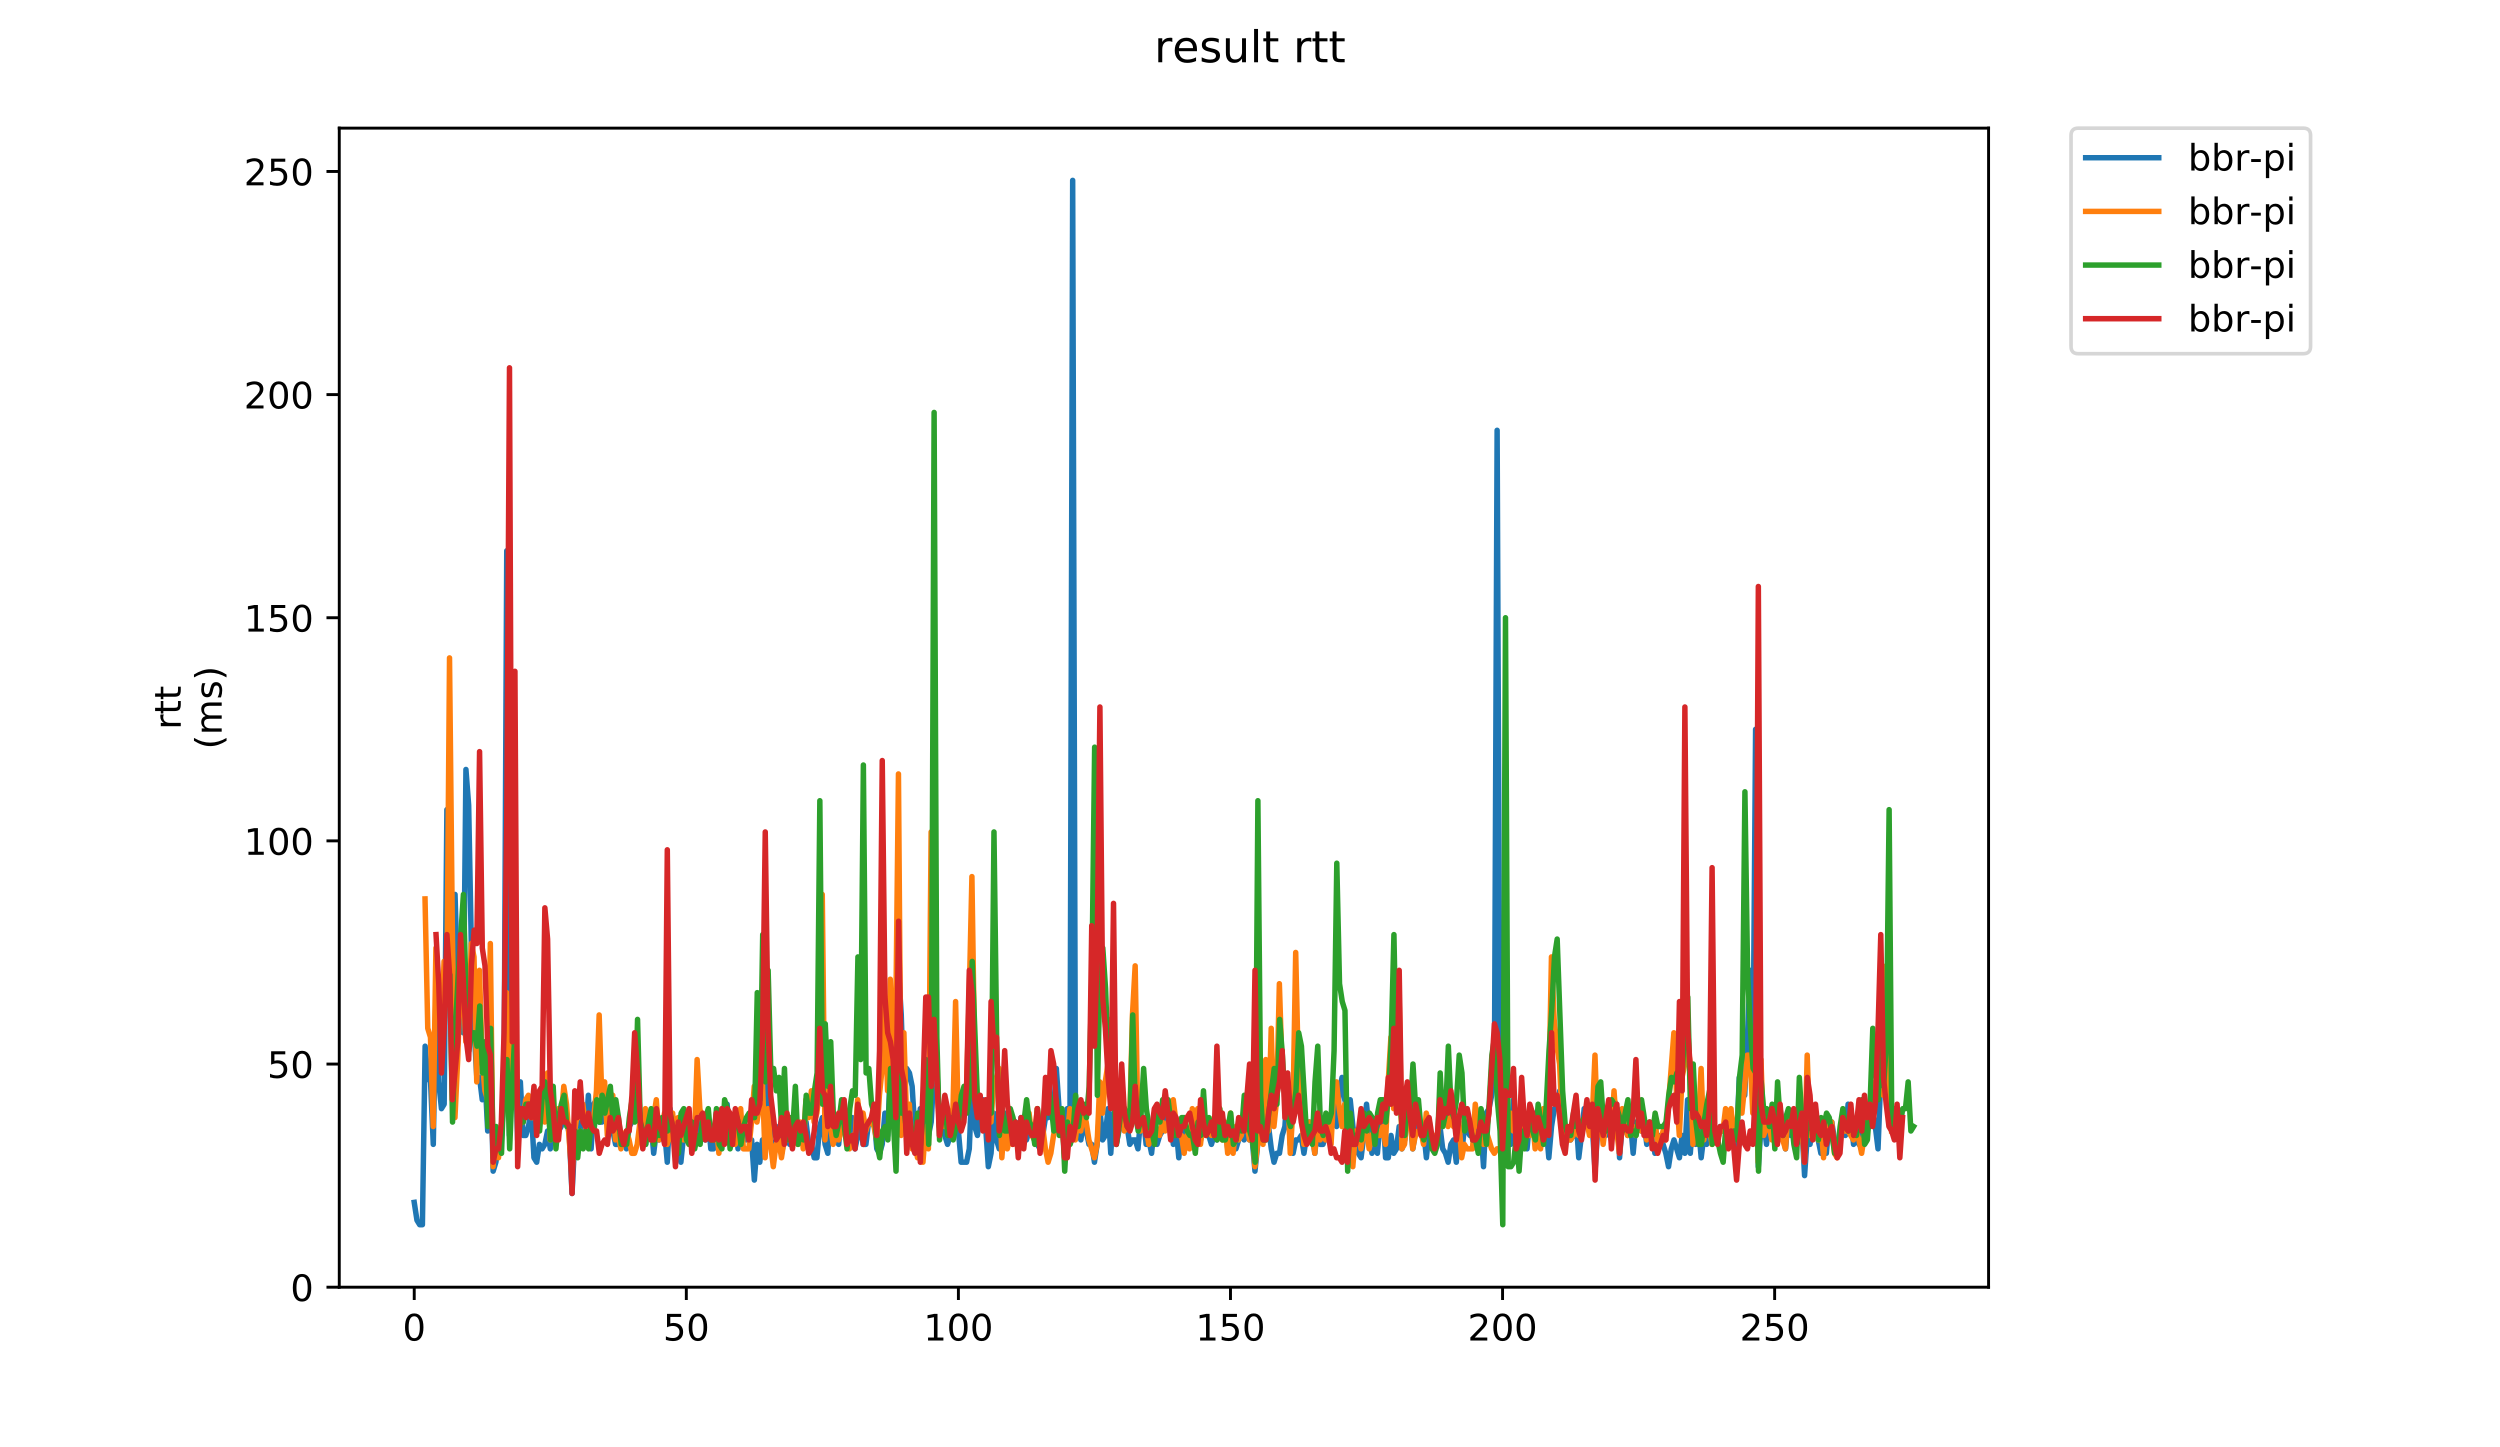 <?xml version="1.0" encoding="utf-8" standalone="no"?>
<!DOCTYPE svg PUBLIC "-//W3C//DTD SVG 1.1//EN"
  "http://www.w3.org/Graphics/SVG/1.1/DTD/svg11.dtd">
<!-- Created with matplotlib (https://matplotlib.org/) -->
<svg height="396pt" version="1.1" viewBox="0 0 684 396" width="684pt" xmlns="http://www.w3.org/2000/svg" xmlns:xlink="http://www.w3.org/1999/xlink">
 <defs>
  <style type="text/css">
*{stroke-linecap:butt;stroke-linejoin:round;}
  </style>
 </defs>
 <g id="figure_1">
  <g id="patch_1">
   <path d="M 0 396 
L 684 396 
L 684 0 
L 0 0 
z
" style="fill:#ffffff;"/>
  </g>
  <g id="axes_1">
   <g id="patch_2">
    <path d="M 92.824 352.174 
L 544.074 352.174 
L 544.074 35.062 
L 92.824 35.062 
z
" style="fill:#ffffff;"/>
   </g>
   <g id="matplotlib.axis_1">
    <g id="xtick_1">
     <g id="line2d_1">
      <defs>
       <path d="M 0 0 
L 0 3.5 
" id="m0ae1426a2a" style="stroke:#000000;stroke-width:0.8;"/>
      </defs>
      <g>
       <use style="stroke:#000000;stroke-width:0.8;" x="113.335" xlink:href="#m0ae1426a2a" y="352.174"/>
      </g>
     </g>
     <g id="text_1">
      <!-- 0 -->
      <defs>
       <path d="M 31.781 66.406 
Q 24.172 66.406 20.328 58.906 
Q 16.5 51.422 16.5 36.375 
Q 16.5 21.391 20.328 13.891 
Q 24.172 6.391 31.781 6.391 
Q 39.453 6.391 43.281 13.891 
Q 47.125 21.391 47.125 36.375 
Q 47.125 51.422 43.281 58.906 
Q 39.453 66.406 31.781 66.406 
z
M 31.781 74.219 
Q 44.047 74.219 50.516 64.516 
Q 56.984 54.828 56.984 36.375 
Q 56.984 17.969 50.516 8.266 
Q 44.047 -1.422 31.781 -1.422 
Q 19.531 -1.422 13.062 8.266 
Q 6.594 17.969 6.594 36.375 
Q 6.594 54.828 13.062 64.516 
Q 19.531 74.219 31.781 74.219 
z
" id="DejaVuSans-48"/>
      </defs>
      <g transform="translate(110.154 366.773)scale(0.1 -0.1)">
       <use xlink:href="#DejaVuSans-48"/>
      </g>
     </g>
    </g>
    <g id="xtick_2">
     <g id="line2d_2">
      <g>
       <use style="stroke:#000000;stroke-width:0.8;" x="187.777" xlink:href="#m0ae1426a2a" y="352.174"/>
      </g>
     </g>
     <g id="text_2">
      <!-- 50 -->
      <defs>
       <path d="M 10.797 72.906 
L 49.516 72.906 
L 49.516 64.594 
L 19.828 64.594 
L 19.828 46.734 
Q 21.969 47.469 24.109 47.828 
Q 26.266 48.188 28.422 48.188 
Q 40.625 48.188 47.75 41.5 
Q 54.891 34.812 54.891 23.391 
Q 54.891 11.625 47.562 5.094 
Q 40.234 -1.422 26.906 -1.422 
Q 22.312 -1.422 17.547 -0.641 
Q 12.797 0.141 7.719 1.703 
L 7.719 11.625 
Q 12.109 9.234 16.797 8.062 
Q 21.484 6.891 26.703 6.891 
Q 35.156 6.891 40.078 11.328 
Q 45.016 15.766 45.016 23.391 
Q 45.016 31 40.078 35.438 
Q 35.156 39.891 26.703 39.891 
Q 22.75 39.891 18.812 39.016 
Q 14.891 38.141 10.797 36.281 
z
" id="DejaVuSans-53"/>
      </defs>
      <g transform="translate(181.414 366.773)scale(0.1 -0.1)">
       <use xlink:href="#DejaVuSans-53"/>
       <use x="63.623" xlink:href="#DejaVuSans-48"/>
      </g>
     </g>
    </g>
    <g id="xtick_3">
     <g id="line2d_3">
      <g>
       <use style="stroke:#000000;stroke-width:0.8;" x="262.218" xlink:href="#m0ae1426a2a" y="352.174"/>
      </g>
     </g>
     <g id="text_3">
      <!-- 100 -->
      <defs>
       <path d="M 12.406 8.297 
L 28.516 8.297 
L 28.516 63.922 
L 10.984 60.406 
L 10.984 69.391 
L 28.422 72.906 
L 38.281 72.906 
L 38.281 8.297 
L 54.391 8.297 
L 54.391 0 
L 12.406 0 
z
" id="DejaVuSans-49"/>
      </defs>
      <g transform="translate(252.674 366.773)scale(0.1 -0.1)">
       <use xlink:href="#DejaVuSans-49"/>
       <use x="63.623" xlink:href="#DejaVuSans-48"/>
       <use x="127.246" xlink:href="#DejaVuSans-48"/>
      </g>
     </g>
    </g>
    <g id="xtick_4">
     <g id="line2d_4">
      <g>
       <use style="stroke:#000000;stroke-width:0.8;" x="336.66" xlink:href="#m0ae1426a2a" y="352.174"/>
      </g>
     </g>
     <g id="text_4">
      <!-- 150 -->
      <g transform="translate(327.116 366.773)scale(0.1 -0.1)">
       <use xlink:href="#DejaVuSans-49"/>
       <use x="63.623" xlink:href="#DejaVuSans-53"/>
       <use x="127.246" xlink:href="#DejaVuSans-48"/>
      </g>
     </g>
    </g>
    <g id="xtick_5">
     <g id="line2d_5">
      <g>
       <use style="stroke:#000000;stroke-width:0.8;" x="411.101" xlink:href="#m0ae1426a2a" y="352.174"/>
      </g>
     </g>
     <g id="text_5">
      <!-- 200 -->
      <defs>
       <path d="M 19.188 8.297 
L 53.609 8.297 
L 53.609 0 
L 7.328 0 
L 7.328 8.297 
Q 12.938 14.109 22.625 23.891 
Q 32.328 33.688 34.812 36.531 
Q 39.547 41.844 41.422 45.531 
Q 43.312 49.219 43.312 52.781 
Q 43.312 58.594 39.234 62.25 
Q 35.156 65.922 28.609 65.922 
Q 23.969 65.922 18.812 64.312 
Q 13.672 62.703 7.812 59.422 
L 7.812 69.391 
Q 13.766 71.781 18.938 73 
Q 24.125 74.219 28.422 74.219 
Q 39.75 74.219 46.484 68.547 
Q 53.219 62.891 53.219 53.422 
Q 53.219 48.922 51.531 44.891 
Q 49.859 40.875 45.406 35.406 
Q 44.188 33.984 37.641 27.219 
Q 31.109 20.453 19.188 8.297 
z
" id="DejaVuSans-50"/>
      </defs>
      <g transform="translate(401.557 366.773)scale(0.1 -0.1)">
       <use xlink:href="#DejaVuSans-50"/>
       <use x="63.623" xlink:href="#DejaVuSans-48"/>
       <use x="127.246" xlink:href="#DejaVuSans-48"/>
      </g>
     </g>
    </g>
    <g id="xtick_6">
     <g id="line2d_6">
      <g>
       <use style="stroke:#000000;stroke-width:0.8;" x="485.542" xlink:href="#m0ae1426a2a" y="352.174"/>
      </g>
     </g>
     <g id="text_6">
      <!-- 250 -->
      <g transform="translate(475.999 366.773)scale(0.1 -0.1)">
       <use xlink:href="#DejaVuSans-50"/>
       <use x="63.623" xlink:href="#DejaVuSans-53"/>
       <use x="127.246" xlink:href="#DejaVuSans-48"/>
      </g>
     </g>
    </g>
   </g>
   <g id="matplotlib.axis_2">
    <g id="ytick_1">
     <g id="line2d_7">
      <defs>
       <path d="M 0 0 
L -3.5 0 
" id="m4875235a27" style="stroke:#000000;stroke-width:0.8;"/>
      </defs>
      <g>
       <use style="stroke:#000000;stroke-width:0.8;" x="92.824" xlink:href="#m4875235a27" y="352.174"/>
      </g>
     </g>
     <g id="text_7">
      <!-- 0 -->
      <g transform="translate(79.461 355.973)scale(0.1 -0.1)">
       <use xlink:href="#DejaVuSans-48"/>
      </g>
     </g>
    </g>
    <g id="ytick_2">
     <g id="line2d_8">
      <g>
       <use style="stroke:#000000;stroke-width:0.8;" x="92.824" xlink:href="#m4875235a27" y="291.121"/>
      </g>
     </g>
     <g id="text_8">
      <!-- 50 -->
      <g transform="translate(73.099 294.92)scale(0.1 -0.1)">
       <use xlink:href="#DejaVuSans-53"/>
       <use x="63.623" xlink:href="#DejaVuSans-48"/>
      </g>
     </g>
    </g>
    <g id="ytick_3">
     <g id="line2d_9">
      <g>
       <use style="stroke:#000000;stroke-width:0.8;" x="92.824" xlink:href="#m4875235a27" y="230.067"/>
      </g>
     </g>
     <g id="text_9">
      <!-- 100 -->
      <g transform="translate(66.736 233.866)scale(0.1 -0.1)">
       <use xlink:href="#DejaVuSans-49"/>
       <use x="63.623" xlink:href="#DejaVuSans-48"/>
       <use x="127.246" xlink:href="#DejaVuSans-48"/>
      </g>
     </g>
    </g>
    <g id="ytick_4">
     <g id="line2d_10">
      <g>
       <use style="stroke:#000000;stroke-width:0.8;" x="92.824" xlink:href="#m4875235a27" y="169.014"/>
      </g>
     </g>
     <g id="text_10">
      <!-- 150 -->
      <g transform="translate(66.736 172.813)scale(0.1 -0.1)">
       <use xlink:href="#DejaVuSans-49"/>
       <use x="63.623" xlink:href="#DejaVuSans-53"/>
       <use x="127.246" xlink:href="#DejaVuSans-48"/>
      </g>
     </g>
    </g>
    <g id="ytick_5">
     <g id="line2d_11">
      <g>
       <use style="stroke:#000000;stroke-width:0.8;" x="92.824" xlink:href="#m4875235a27" y="107.96"/>
      </g>
     </g>
     <g id="text_11">
      <!-- 200 -->
      <g transform="translate(66.736 111.76)scale(0.1 -0.1)">
       <use xlink:href="#DejaVuSans-50"/>
       <use x="63.623" xlink:href="#DejaVuSans-48"/>
       <use x="127.246" xlink:href="#DejaVuSans-48"/>
      </g>
     </g>
    </g>
    <g id="ytick_6">
     <g id="line2d_12">
      <g>
       <use style="stroke:#000000;stroke-width:0.8;" x="92.824" xlink:href="#m4875235a27" y="46.907"/>
      </g>
     </g>
     <g id="text_12">
      <!-- 250 -->
      <g transform="translate(66.736 50.706)scale(0.1 -0.1)">
       <use xlink:href="#DejaVuSans-50"/>
       <use x="63.623" xlink:href="#DejaVuSans-53"/>
       <use x="127.246" xlink:href="#DejaVuSans-48"/>
      </g>
     </g>
    </g>
    <g id="text_13">
     <!-- rtt -->
     <defs>
      <path d="M 41.109 46.297 
Q 39.594 47.172 37.812 47.578 
Q 36.031 48 33.891 48 
Q 26.266 48 22.188 43.047 
Q 18.109 38.094 18.109 28.812 
L 18.109 0 
L 9.078 0 
L 9.078 54.688 
L 18.109 54.688 
L 18.109 46.188 
Q 20.953 51.172 25.484 53.578 
Q 30.031 56 36.531 56 
Q 37.453 56 38.578 55.875 
Q 39.703 55.766 41.062 55.516 
z
" id="DejaVuSans-114"/>
      <path d="M 18.312 70.219 
L 18.312 54.688 
L 36.812 54.688 
L 36.812 47.703 
L 18.312 47.703 
L 18.312 18.016 
Q 18.312 11.328 20.141 9.422 
Q 21.969 7.516 27.594 7.516 
L 36.812 7.516 
L 36.812 0 
L 27.594 0 
Q 17.188 0 13.234 3.875 
Q 9.281 7.766 9.281 18.016 
L 9.281 47.703 
L 2.688 47.703 
L 2.688 54.688 
L 9.281 54.688 
L 9.281 70.219 
z
" id="DejaVuSans-116"/>
     </defs>
     <g transform="translate(49.459 199.594)rotate(-90)scale(0.1 -0.1)">
      <use xlink:href="#DejaVuSans-114"/>
      <use x="41.113" xlink:href="#DejaVuSans-116"/>
      <use x="80.322" xlink:href="#DejaVuSans-116"/>
     </g>
     <!-- (ms) -->
     <defs>
      <path d="M 31 75.875 
Q 24.469 64.656 21.281 53.656 
Q 18.109 42.672 18.109 31.391 
Q 18.109 20.125 21.312 9.062 
Q 24.516 -2 31 -13.188 
L 23.188 -13.188 
Q 15.875 -1.703 12.234 9.375 
Q 8.594 20.453 8.594 31.391 
Q 8.594 42.281 12.203 53.312 
Q 15.828 64.359 23.188 75.875 
z
" id="DejaVuSans-40"/>
      <path d="M 52 44.188 
Q 55.375 50.25 60.062 53.125 
Q 64.75 56 71.094 56 
Q 79.641 56 84.281 50.016 
Q 88.922 44.047 88.922 33.016 
L 88.922 0 
L 79.891 0 
L 79.891 32.719 
Q 79.891 40.578 77.094 44.375 
Q 74.312 48.188 68.609 48.188 
Q 61.625 48.188 57.562 43.547 
Q 53.516 38.922 53.516 30.906 
L 53.516 0 
L 44.484 0 
L 44.484 32.719 
Q 44.484 40.625 41.703 44.406 
Q 38.922 48.188 33.109 48.188 
Q 26.219 48.188 22.156 43.531 
Q 18.109 38.875 18.109 30.906 
L 18.109 0 
L 9.078 0 
L 9.078 54.688 
L 18.109 54.688 
L 18.109 46.188 
Q 21.188 51.219 25.484 53.609 
Q 29.781 56 35.688 56 
Q 41.656 56 45.828 52.969 
Q 50 49.953 52 44.188 
z
" id="DejaVuSans-109"/>
      <path d="M 44.281 53.078 
L 44.281 44.578 
Q 40.484 46.531 36.375 47.5 
Q 32.281 48.484 27.875 48.484 
Q 21.188 48.484 17.844 46.438 
Q 14.5 44.391 14.5 40.281 
Q 14.5 37.156 16.891 35.375 
Q 19.281 33.594 26.516 31.984 
L 29.594 31.297 
Q 39.156 29.25 43.188 25.516 
Q 47.219 21.781 47.219 15.094 
Q 47.219 7.469 41.188 3.016 
Q 35.156 -1.422 24.609 -1.422 
Q 20.219 -1.422 15.453 -0.562 
Q 10.688 0.297 5.422 2 
L 5.422 11.281 
Q 10.406 8.688 15.234 7.391 
Q 20.062 6.109 24.812 6.109 
Q 31.156 6.109 34.562 8.281 
Q 37.984 10.453 37.984 14.406 
Q 37.984 18.062 35.516 20.016 
Q 33.062 21.969 24.703 23.781 
L 21.578 24.516 
Q 13.234 26.266 9.516 29.906 
Q 5.812 33.547 5.812 39.891 
Q 5.812 47.609 11.281 51.797 
Q 16.75 56 26.812 56 
Q 31.781 56 36.172 55.266 
Q 40.578 54.547 44.281 53.078 
z
" id="DejaVuSans-115"/>
      <path d="M 8.016 75.875 
L 15.828 75.875 
Q 23.141 64.359 26.781 53.312 
Q 30.422 42.281 30.422 31.391 
Q 30.422 20.453 26.781 9.375 
Q 23.141 -1.703 15.828 -13.188 
L 8.016 -13.188 
Q 14.5 -2 17.703 9.062 
Q 20.906 20.125 20.906 31.391 
Q 20.906 42.672 17.703 53.656 
Q 14.5 64.656 8.016 75.875 
z
" id="DejaVuSans-41"/>
     </defs>
     <g transform="translate(60.657 204.995)rotate(-90)scale(0.1 -0.1)">
      <use xlink:href="#DejaVuSans-40"/>
      <use x="39.014" xlink:href="#DejaVuSans-109"/>
      <use x="136.426" xlink:href="#DejaVuSans-115"/>
      <use x="188.525" xlink:href="#DejaVuSans-41"/>
     </g>
    </g>
   </g>
   <g id="line2d_13">
    <path clip-path="url(#p0962992395)" d="M 113.335 328.974 
L 114.08 333.858 
L 114.824 335.079 
L 115.569 335.079 
L 116.313 286.236 
L 117.057 294.784 
L 117.802 296.005 
L 118.546 313.1 
L 119.291 271.584 
L 120.035 296.005 
L 120.779 303.331 
L 121.524 302.11 
L 122.268 221.52 
L 123.013 245.941 
L 123.757 280.131 
L 124.501 244.72 
L 125.246 270.363 
L 125.99 267.92 
L 126.735 282.573 
L 127.479 210.53 
L 128.224 220.299 
L 128.968 259.373 
L 129.712 281.352 
L 130.457 294.784 
L 131.201 294.784 
L 131.946 300.889 
L 132.69 294.784 
L 133.434 309.437 
L 134.179 288.679 
L 134.923 320.426 
L 135.668 317.984 
L 136.412 313.1 
L 137.157 311.879 
L 137.901 298.447 
L 138.645 150.698 
L 139.39 310.658 
L 140.134 285.015 
L 140.879 278.91 
L 141.623 311.879 
L 142.367 296.005 
L 143.112 310.658 
L 143.856 310.658 
L 144.601 308.216 
L 145.345 303.331 
L 146.089 316.763 
L 146.834 317.984 
L 147.578 313.1 
L 148.323 314.321 
L 149.067 313.1 
L 149.812 309.437 
L 150.556 314.321 
L 151.3 305.774 
L 152.045 309.437 
L 152.789 309.437 
L 153.534 308.216 
L 154.278 302.11 
L 155.022 305.774 
L 155.767 310.658 
L 156.511 326.532 
L 157.256 311.879 
L 158 303.331 
L 158.745 308.216 
L 159.489 304.552 
L 160.233 310.658 
L 160.978 299.668 
L 161.722 314.321 
L 162.467 302.11 
L 163.211 300.889 
L 163.955 306.995 
L 164.7 306.995 
L 165.444 299.668 
L 166.189 306.995 
L 166.933 306.995 
L 167.678 309.437 
L 168.422 313.1 
L 169.166 313.1 
L 169.911 311.879 
L 170.655 311.879 
L 171.4 314.321 
L 172.144 308.216 
L 173.633 305.774 
L 174.377 305.774 
L 175.122 306.995 
L 175.866 309.437 
L 176.61 313.1 
L 177.355 308.216 
L 178.099 306.995 
L 178.844 315.542 
L 179.588 309.437 
L 180.333 311.879 
L 181.077 309.437 
L 181.821 309.437 
L 182.566 317.984 
L 183.31 303.331 
L 184.055 309.437 
L 184.799 311.879 
L 185.543 311.879 
L 186.288 317.984 
L 187.032 310.658 
L 187.777 310.658 
L 188.521 309.437 
L 189.266 306.995 
L 190.01 310.658 
L 190.754 305.774 
L 191.499 311.879 
L 192.243 305.774 
L 192.988 311.879 
L 193.732 305.774 
L 194.476 314.321 
L 195.221 314.321 
L 195.965 310.658 
L 196.71 313.1 
L 197.454 313.1 
L 198.198 308.216 
L 198.943 302.11 
L 199.687 311.879 
L 200.432 313.1 
L 201.176 305.774 
L 201.921 314.321 
L 202.665 306.995 
L 203.409 308.216 
L 204.154 311.879 
L 205.643 311.879 
L 206.387 322.869 
L 207.131 313.1 
L 207.876 317.984 
L 208.62 311.879 
L 209.365 314.321 
L 210.109 283.794 
L 210.854 311.879 
L 212.342 314.321 
L 213.087 308.216 
L 213.831 315.542 
L 214.576 311.879 
L 215.32 310.658 
L 216.064 313.1 
L 216.809 308.216 
L 218.298 310.658 
L 219.042 310.658 
L 219.786 309.437 
L 220.531 306.995 
L 221.275 313.1 
L 222.02 313.1 
L 222.764 316.763 
L 223.509 316.763 
L 224.253 308.216 
L 224.997 305.774 
L 225.742 313.1 
L 226.486 315.542 
L 227.231 304.552 
L 227.975 311.879 
L 228.719 311.879 
L 229.464 313.1 
L 230.208 304.552 
L 230.953 306.995 
L 231.697 310.658 
L 232.442 311.879 
L 233.186 305.774 
L 233.93 314.321 
L 234.675 310.658 
L 235.419 308.216 
L 236.164 313.1 
L 236.908 313.1 
L 237.652 306.995 
L 238.397 306.995 
L 239.141 305.774 
L 239.886 314.321 
L 240.63 315.542 
L 241.375 313.1 
L 242.119 304.552 
L 242.863 310.658 
L 243.608 292.342 
L 244.352 303.331 
L 245.097 305.774 
L 245.841 265.478 
L 246.585 277.689 
L 247.33 300.889 
L 248.074 292.342 
L 248.819 293.563 
L 249.563 297.226 
L 250.307 309.437 
L 251.052 311.879 
L 251.796 303.331 
L 252.541 309.437 
L 253.285 298.447 
L 254.03 310.658 
L 254.774 306.995 
L 255.518 293.563 
L 256.263 291.121 
L 257.007 306.995 
L 257.752 305.774 
L 258.496 310.658 
L 259.24 313.1 
L 259.985 310.658 
L 260.729 309.437 
L 261.474 305.774 
L 262.218 309.437 
L 262.963 317.984 
L 264.451 317.984 
L 265.196 314.321 
L 265.94 296.005 
L 266.685 308.216 
L 267.429 310.658 
L 268.173 304.552 
L 268.918 300.889 
L 269.662 308.216 
L 270.407 319.205 
L 271.151 315.542 
L 271.895 304.552 
L 272.64 311.879 
L 273.384 314.321 
L 274.873 304.552 
L 275.618 313.1 
L 276.362 308.216 
L 277.106 310.658 
L 277.851 306.995 
L 278.595 313.1 
L 279.34 305.774 
L 280.084 309.437 
L 280.828 311.879 
L 281.573 309.437 
L 282.317 309.437 
L 283.062 311.879 
L 284.551 314.321 
L 285.295 310.658 
L 286.039 305.774 
L 286.784 305.774 
L 288.273 303.331 
L 289.017 292.342 
L 289.761 303.331 
L 290.506 310.658 
L 291.995 303.331 
L 292.739 308.216 
L 293.483 49.349 
L 294.228 302.11 
L 294.972 308.216 
L 295.717 311.879 
L 296.461 306.995 
L 297.206 309.437 
L 297.95 313.1 
L 298.694 313.1 
L 299.439 317.984 
L 300.183 313.1 
L 300.928 303.331 
L 301.672 311.879 
L 302.416 310.658 
L 303.161 303.331 
L 303.905 315.542 
L 304.65 304.552 
L 305.394 313.1 
L 306.139 309.437 
L 306.883 306.995 
L 307.627 306.995 
L 308.372 308.216 
L 309.116 313.1 
L 309.861 311.879 
L 310.605 311.879 
L 311.349 314.321 
L 312.094 305.774 
L 312.838 305.774 
L 313.583 313.1 
L 314.327 311.879 
L 315.071 315.542 
L 315.816 308.216 
L 316.56 313.1 
L 317.305 310.658 
L 318.049 309.437 
L 318.794 303.331 
L 319.538 305.774 
L 320.282 305.774 
L 321.027 313.1 
L 321.771 308.216 
L 322.516 316.763 
L 323.26 309.437 
L 324.004 306.995 
L 324.749 313.1 
L 325.493 310.658 
L 326.238 306.995 
L 326.982 309.437 
L 327.727 313.1 
L 328.471 311.879 
L 329.215 304.552 
L 329.96 308.216 
L 331.449 313.1 
L 332.193 310.658 
L 332.937 311.879 
L 333.682 308.216 
L 334.426 310.658 
L 335.171 308.216 
L 335.915 314.321 
L 336.66 310.658 
L 337.404 310.658 
L 338.148 314.321 
L 339.637 309.437 
L 340.382 311.879 
L 341.126 306.995 
L 341.87 311.879 
L 342.615 311.879 
L 343.359 320.426 
L 344.104 313.1 
L 344.848 308.216 
L 345.592 311.879 
L 346.337 310.658 
L 347.081 308.216 
L 347.826 314.321 
L 348.57 317.984 
L 349.315 315.542 
L 350.059 315.542 
L 350.803 310.658 
L 351.548 308.216 
L 352.292 297.226 
L 353.037 313.1 
L 353.781 315.542 
L 354.525 311.879 
L 355.27 311.879 
L 356.014 310.658 
L 356.759 315.542 
L 357.503 310.658 
L 358.248 306.995 
L 358.992 309.437 
L 359.736 315.542 
L 360.481 308.216 
L 361.225 313.1 
L 361.97 313.1 
L 363.458 308.216 
L 364.203 308.216 
L 364.947 302.11 
L 365.692 308.216 
L 366.436 298.447 
L 367.18 294.784 
L 367.925 300.889 
L 368.669 303.331 
L 369.414 300.889 
L 370.158 308.216 
L 370.903 313.1 
L 371.647 315.542 
L 372.391 316.763 
L 373.136 310.658 
L 373.88 302.11 
L 374.625 309.437 
L 375.369 315.542 
L 376.113 306.995 
L 376.858 315.542 
L 377.602 306.995 
L 378.347 303.331 
L 379.091 316.763 
L 379.836 316.763 
L 380.58 310.658 
L 381.324 315.542 
L 382.069 314.321 
L 382.813 308.216 
L 383.558 314.321 
L 384.302 311.879 
L 385.046 300.889 
L 385.791 305.774 
L 386.535 314.321 
L 388.024 304.552 
L 388.768 309.437 
L 389.513 309.437 
L 390.257 316.763 
L 391.002 309.437 
L 391.746 310.658 
L 392.491 314.321 
L 393.235 311.879 
L 393.979 308.216 
L 394.724 314.321 
L 395.468 315.542 
L 396.213 317.984 
L 396.957 313.1 
L 397.701 311.879 
L 398.446 317.984 
L 399.19 308.216 
L 399.935 315.542 
L 400.679 308.216 
L 402.168 310.658 
L 402.912 310.658 
L 403.657 305.774 
L 404.401 313.1 
L 405.146 308.216 
L 405.89 319.205 
L 406.634 304.552 
L 407.379 303.331 
L 408.123 299.668 
L 408.868 294.784 
L 409.612 117.729 
L 410.357 291.121 
L 411.101 319.205 
L 411.845 302.11 
L 412.59 305.774 
L 413.334 313.1 
L 414.079 300.889 
L 414.823 308.216 
L 415.567 311.879 
L 416.312 304.552 
L 417.056 305.774 
L 417.801 314.321 
L 418.545 305.774 
L 419.289 309.437 
L 420.034 304.552 
L 420.778 310.658 
L 421.523 311.879 
L 422.267 311.879 
L 423.012 308.216 
L 423.756 316.763 
L 424.5 308.216 
L 425.245 303.331 
L 425.989 303.331 
L 426.734 298.447 
L 427.478 305.774 
L 428.222 309.437 
L 428.967 309.437 
L 429.711 311.879 
L 430.456 310.658 
L 431.2 305.774 
L 431.945 316.763 
L 432.689 310.658 
L 433.433 303.331 
L 434.178 306.995 
L 434.922 304.552 
L 435.667 308.216 
L 436.411 320.426 
L 437.155 308.216 
L 438.644 310.658 
L 439.389 310.658 
L 440.133 305.774 
L 440.877 311.879 
L 441.622 300.889 
L 442.366 303.331 
L 443.111 316.763 
L 443.855 306.995 
L 444.6 308.216 
L 445.344 310.658 
L 446.088 306.995 
L 446.833 315.542 
L 447.577 306.995 
L 449.066 309.437 
L 449.81 306.995 
L 450.555 313.1 
L 451.299 310.658 
L 452.044 310.658 
L 452.788 315.542 
L 453.533 314.321 
L 454.277 310.658 
L 455.766 315.542 
L 456.51 319.205 
L 457.255 314.321 
L 457.999 311.879 
L 459.488 316.763 
L 460.232 310.658 
L 460.977 315.542 
L 461.721 300.889 
L 462.465 315.542 
L 463.21 305.774 
L 463.954 313.1 
L 464.699 308.216 
L 465.443 316.763 
L 466.188 310.658 
L 466.932 313.1 
L 467.676 304.552 
L 469.165 311.879 
L 469.91 310.658 
L 470.654 308.216 
L 471.398 309.437 
L 472.143 306.995 
L 472.887 310.658 
L 473.632 306.995 
L 474.376 309.437 
L 475.121 313.1 
L 475.865 294.784 
L 476.609 293.563 
L 477.354 299.668 
L 478.098 283.794 
L 478.843 265.478 
L 479.587 296.005 
L 480.331 199.541 
L 481.076 319.205 
L 481.82 308.216 
L 482.565 306.995 
L 483.309 313.1 
L 484.054 305.774 
L 484.798 309.437 
L 485.542 305.774 
L 486.287 309.437 
L 487.031 303.331 
L 487.776 309.437 
L 488.52 314.321 
L 489.264 305.774 
L 490.009 310.658 
L 490.753 305.774 
L 491.498 313.1 
L 492.242 311.879 
L 492.986 308.216 
L 493.731 321.647 
L 494.475 310.658 
L 495.22 313.1 
L 495.964 308.216 
L 496.709 308.216 
L 498.197 315.542 
L 498.942 314.321 
L 499.686 315.542 
L 500.431 306.995 
L 501.175 306.995 
L 501.919 311.879 
L 503.408 311.879 
L 504.153 305.774 
L 504.897 310.658 
L 505.642 302.11 
L 506.386 305.774 
L 507.13 313.1 
L 507.875 310.658 
L 508.619 313.1 
L 509.364 308.216 
L 510.108 306.995 
L 510.852 308.216 
L 511.597 308.216 
L 512.341 304.552 
L 513.086 308.216 
L 513.83 314.321 
L 514.574 294.784 
L 514.574 294.784 
" style="fill:none;stroke:#1f77b4;stroke-linecap:square;stroke-width:1.5;"/>
   </g>
   <g id="line2d_14">
    <path clip-path="url(#p0962992395)" d="M 116.289 245.941 
L 117.034 281.352 
L 117.778 283.794 
L 118.522 308.216 
L 119.267 259.373 
L 120.011 274.026 
L 120.756 282.573 
L 121.5 263.036 
L 122.244 274.026 
L 122.989 180.003 
L 123.733 252.046 
L 124.478 305.774 
L 125.222 289.9 
L 125.966 266.699 
L 126.711 270.363 
L 127.455 285.015 
L 128.2 281.352 
L 128.944 258.152 
L 129.689 261.815 
L 130.433 296.005 
L 131.177 265.478 
L 131.922 289.9 
L 132.666 298.447 
L 133.411 300.889 
L 134.155 258.152 
L 134.899 319.205 
L 135.644 310.658 
L 136.388 316.763 
L 137.133 309.437 
L 137.877 299.668 
L 138.622 271.584 
L 139.366 296.005 
L 140.11 293.563 
L 140.855 267.92 
L 141.599 303.331 
L 142.344 303.331 
L 143.088 306.995 
L 143.832 300.889 
L 144.577 299.668 
L 145.321 305.774 
L 146.81 305.774 
L 147.554 308.216 
L 148.299 302.11 
L 149.043 306.995 
L 149.788 293.563 
L 150.532 311.879 
L 151.277 308.216 
L 152.021 306.995 
L 152.765 303.331 
L 153.51 305.774 
L 154.254 297.226 
L 154.999 302.11 
L 156.487 321.647 
L 157.232 309.437 
L 157.976 304.552 
L 158.721 305.774 
L 159.465 302.11 
L 160.21 308.216 
L 160.954 310.658 
L 161.698 309.437 
L 162.443 305.774 
L 163.187 298.447 
L 163.932 277.689 
L 164.676 300.889 
L 165.42 296.005 
L 166.165 310.658 
L 166.909 304.552 
L 167.654 299.668 
L 168.398 311.879 
L 169.143 310.658 
L 169.887 314.321 
L 170.631 310.658 
L 171.376 309.437 
L 172.12 311.879 
L 172.865 315.542 
L 173.609 315.542 
L 174.353 313.1 
L 175.098 306.995 
L 175.842 310.658 
L 176.587 303.331 
L 177.331 305.774 
L 178.075 311.879 
L 178.82 305.774 
L 179.564 300.889 
L 180.309 311.879 
L 181.053 309.437 
L 181.798 304.552 
L 182.542 313.1 
L 183.286 310.658 
L 184.031 304.552 
L 184.775 311.879 
L 185.52 305.774 
L 186.264 306.995 
L 187.008 311.879 
L 187.753 305.774 
L 188.497 313.1 
L 189.242 311.879 
L 189.986 311.879 
L 190.731 289.9 
L 191.475 303.331 
L 192.964 310.658 
L 194.453 308.216 
L 195.197 311.879 
L 195.941 306.995 
L 196.686 315.542 
L 197.43 306.995 
L 198.175 308.216 
L 198.919 305.774 
L 199.663 304.552 
L 200.408 311.879 
L 201.152 313.1 
L 202.641 303.331 
L 203.386 314.321 
L 204.874 314.321 
L 205.619 306.995 
L 206.363 297.226 
L 207.108 306.995 
L 207.852 302.11 
L 208.596 296.005 
L 209.341 316.763 
L 210.085 303.331 
L 210.83 313.1 
L 211.574 319.205 
L 212.319 313.1 
L 213.063 311.879 
L 213.807 316.763 
L 214.552 311.879 
L 215.296 311.879 
L 216.041 306.995 
L 216.785 311.879 
L 217.529 311.879 
L 218.274 313.1 
L 219.018 306.995 
L 219.763 314.321 
L 220.507 300.889 
L 221.251 305.774 
L 221.996 298.447 
L 222.74 306.995 
L 223.485 304.552 
L 224.229 298.447 
L 224.974 244.72 
L 225.718 311.879 
L 226.462 298.447 
L 227.207 308.216 
L 227.951 313.1 
L 228.696 310.658 
L 229.44 311.879 
L 230.184 309.437 
L 230.929 303.331 
L 231.673 308.216 
L 232.418 314.321 
L 233.162 310.658 
L 233.907 311.879 
L 234.651 300.889 
L 235.395 306.995 
L 236.14 304.552 
L 236.884 309.437 
L 237.629 306.995 
L 238.373 306.995 
L 239.117 308.216 
L 239.862 311.879 
L 240.606 299.668 
L 241.351 292.342 
L 242.095 272.805 
L 242.84 298.447 
L 243.584 267.92 
L 244.328 291.121 
L 245.073 278.91 
L 245.817 211.751 
L 246.562 310.658 
L 247.306 282.573 
L 248.05 306.995 
L 248.795 302.11 
L 249.539 314.321 
L 250.284 313.1 
L 251.028 316.763 
L 251.772 315.542 
L 252.517 317.984 
L 253.261 308.216 
L 254.006 314.321 
L 254.75 227.625 
L 255.495 288.679 
L 256.239 291.121 
L 256.983 308.216 
L 257.728 304.552 
L 258.472 308.216 
L 259.217 303.331 
L 259.961 310.658 
L 260.705 304.552 
L 261.45 274.026 
L 262.194 306.995 
L 262.939 305.774 
L 263.683 300.889 
L 264.428 298.447 
L 265.172 272.805 
L 265.916 239.836 
L 266.661 289.9 
L 267.405 302.11 
L 268.15 304.552 
L 268.894 303.331 
L 269.638 306.995 
L 270.383 302.11 
L 271.127 306.995 
L 271.872 296.005 
L 272.616 294.784 
L 273.36 292.342 
L 274.105 316.763 
L 274.849 306.995 
L 275.594 314.321 
L 276.338 310.658 
L 277.083 313.1 
L 277.827 311.879 
L 278.571 308.216 
L 280.06 310.658 
L 280.805 306.995 
L 281.549 304.552 
L 282.293 310.658 
L 283.038 311.879 
L 283.782 303.331 
L 284.527 309.437 
L 285.271 308.216 
L 286.016 314.321 
L 286.76 317.984 
L 287.504 315.542 
L 288.249 310.658 
L 288.993 306.995 
L 289.738 308.216 
L 290.482 304.552 
L 291.226 315.542 
L 291.971 311.879 
L 292.715 303.331 
L 293.46 310.658 
L 294.204 311.879 
L 294.948 305.774 
L 295.693 309.437 
L 296.437 304.552 
L 297.182 306.995 
L 297.926 311.879 
L 299.415 316.763 
L 300.159 313.1 
L 300.904 296.005 
L 301.648 304.552 
L 302.393 296.005 
L 303.137 291.121 
L 303.881 278.91 
L 304.626 291.121 
L 305.37 306.995 
L 306.115 302.11 
L 307.604 309.437 
L 308.348 305.774 
L 309.092 306.995 
L 309.837 277.689 
L 310.581 264.257 
L 311.326 308.216 
L 312.07 309.437 
L 312.814 308.216 
L 313.559 308.216 
L 314.303 313.1 
L 315.048 310.658 
L 315.792 306.995 
L 316.537 309.437 
L 317.281 310.658 
L 318.025 306.995 
L 318.77 309.437 
L 319.514 306.995 
L 320.259 308.216 
L 321.003 300.889 
L 321.747 306.995 
L 322.492 310.658 
L 323.236 310.658 
L 323.981 315.542 
L 324.725 310.658 
L 325.469 314.321 
L 326.214 303.331 
L 326.958 311.879 
L 327.703 303.331 
L 328.447 313.1 
L 329.192 306.995 
L 329.936 308.216 
L 330.68 308.216 
L 331.425 310.658 
L 332.169 305.774 
L 332.914 309.437 
L 333.658 303.331 
L 334.402 311.879 
L 335.147 306.995 
L 335.891 315.542 
L 336.636 304.552 
L 337.38 315.542 
L 338.125 308.216 
L 338.869 311.879 
L 339.613 310.658 
L 340.358 305.774 
L 341.102 306.995 
L 341.847 311.879 
L 342.591 308.216 
L 343.335 319.205 
L 344.08 313.1 
L 344.824 299.668 
L 345.569 313.1 
L 346.313 289.9 
L 347.057 309.437 
L 347.802 281.352 
L 348.546 308.216 
L 349.291 300.889 
L 350.035 269.141 
L 350.78 292.342 
L 351.524 297.226 
L 352.268 297.226 
L 353.013 315.542 
L 353.757 303.331 
L 354.502 260.594 
L 355.246 293.563 
L 356.735 313.1 
L 357.479 311.879 
L 358.224 306.995 
L 358.968 309.437 
L 359.713 315.542 
L 360.457 306.995 
L 361.201 311.879 
L 361.946 306.995 
L 362.69 311.879 
L 363.435 308.216 
L 364.179 313.1 
L 364.923 298.447 
L 365.668 296.005 
L 366.412 303.331 
L 367.157 308.216 
L 367.901 302.11 
L 368.645 316.763 
L 369.39 305.774 
L 370.134 319.205 
L 370.879 309.437 
L 371.623 309.437 
L 372.368 314.321 
L 373.112 309.437 
L 373.856 309.437 
L 374.601 314.321 
L 375.345 310.658 
L 376.09 309.437 
L 376.834 310.658 
L 377.578 310.658 
L 378.323 308.216 
L 379.067 313.1 
L 379.812 296.005 
L 380.556 283.794 
L 381.301 303.331 
L 382.045 266.699 
L 382.789 271.584 
L 383.534 314.321 
L 384.278 313.1 
L 385.023 305.774 
L 385.767 302.11 
L 386.511 314.321 
L 387.256 310.658 
L 388 309.437 
L 388.745 309.437 
L 389.489 313.1 
L 390.234 304.552 
L 391.722 311.879 
L 392.467 310.658 
L 393.211 310.658 
L 393.956 306.995 
L 395.444 304.552 
L 396.189 308.216 
L 396.933 304.552 
L 397.678 308.216 
L 398.422 306.995 
L 399.166 306.995 
L 399.911 316.763 
L 400.655 313.1 
L 401.4 314.321 
L 402.889 314.321 
L 403.633 302.11 
L 404.377 308.216 
L 405.122 304.552 
L 405.866 313.1 
L 406.611 309.437 
L 408.099 314.321 
L 408.844 315.542 
L 409.588 314.321 
L 410.333 314.321 
L 411.077 316.763 
L 411.822 310.658 
L 412.566 309.437 
L 413.31 304.552 
L 414.055 309.437 
L 414.799 306.995 
L 415.544 310.658 
L 416.288 299.668 
L 417.032 308.216 
L 417.777 310.658 
L 418.521 310.658 
L 419.266 305.774 
L 420.01 314.321 
L 420.754 308.216 
L 421.499 314.321 
L 422.243 303.331 
L 422.988 308.216 
L 423.732 300.889 
L 424.477 261.815 
L 425.221 278.91 
L 425.965 286.236 
L 426.71 291.121 
L 427.454 308.216 
L 428.199 311.879 
L 429.687 311.879 
L 431.176 309.437 
L 431.921 310.658 
L 432.665 308.216 
L 433.41 306.995 
L 434.154 306.995 
L 434.898 310.658 
L 435.643 305.774 
L 436.387 288.679 
L 437.132 310.658 
L 437.876 305.774 
L 438.62 313.1 
L 439.365 306.995 
L 440.109 308.216 
L 440.854 310.658 
L 441.598 298.447 
L 442.342 309.437 
L 443.087 315.542 
L 443.831 303.331 
L 444.576 308.216 
L 445.32 310.658 
L 446.809 308.216 
L 447.553 310.658 
L 448.298 306.995 
L 449.042 309.437 
L 449.787 306.995 
L 450.531 311.879 
L 451.275 309.437 
L 452.02 310.658 
L 452.764 305.774 
L 453.509 313.1 
L 454.253 313.1 
L 454.998 309.437 
L 455.742 311.879 
L 457.975 282.573 
L 458.72 299.668 
L 459.464 310.658 
L 460.208 294.784 
L 460.953 291.121 
L 461.697 285.015 
L 462.442 291.121 
L 463.186 313.1 
L 463.931 305.774 
L 464.675 308.216 
L 465.419 292.342 
L 466.164 311.879 
L 466.908 306.995 
L 467.653 308.216 
L 468.397 313.1 
L 469.141 308.216 
L 469.886 311.879 
L 470.63 309.437 
L 471.375 309.437 
L 472.119 303.331 
L 472.863 309.437 
L 473.608 303.331 
L 474.352 311.879 
L 475.097 308.216 
L 475.841 300.889 
L 476.586 304.552 
L 477.33 297.226 
L 478.074 288.679 
L 478.819 288.679 
L 479.563 304.552 
L 480.308 286.236 
L 481.052 317.984 
L 481.796 289.9 
L 482.541 310.658 
L 483.285 308.216 
L 484.03 308.216 
L 484.774 311.879 
L 485.519 310.658 
L 486.263 313.1 
L 487.007 306.995 
L 487.752 311.879 
L 488.496 314.321 
L 489.241 304.552 
L 489.985 306.995 
L 490.729 308.216 
L 491.474 310.658 
L 492.218 306.995 
L 492.963 308.216 
L 493.707 317.984 
L 494.451 288.679 
L 495.196 310.658 
L 495.94 304.552 
L 497.429 311.879 
L 498.174 306.995 
L 498.918 316.763 
L 499.662 308.216 
L 500.407 306.995 
L 501.151 306.995 
L 501.896 315.542 
L 502.64 316.763 
L 503.384 310.658 
L 504.129 309.437 
L 505.618 309.437 
L 507.107 311.879 
L 507.851 309.437 
L 508.595 311.879 
L 509.34 315.542 
L 510.084 310.658 
L 510.829 303.331 
L 511.573 305.774 
L 512.317 306.995 
L 513.062 296.005 
L 513.806 298.447 
L 514.551 285.015 
L 515.295 299.668 
L 516.039 264.257 
L 516.784 292.342 
L 517.528 309.437 
L 517.528 309.437 
" style="fill:none;stroke:#ff7f0e;stroke-linecap:square;stroke-width:1.5;"/>
   </g>
   <g id="line2d_15">
    <path clip-path="url(#p0962992395)" d="M 122.323 269.141 
L 123.068 266.699 
L 123.812 306.995 
L 124.557 282.573 
L 125.301 267.92 
L 126.79 244.72 
L 127.534 272.805 
L 128.279 287.457 
L 129.023 282.573 
L 129.767 282.573 
L 130.512 286.236 
L 131.256 275.247 
L 132.001 293.563 
L 132.745 285.015 
L 133.49 308.216 
L 134.234 281.352 
L 134.978 316.763 
L 135.723 308.216 
L 136.467 313.1 
L 137.212 315.542 
L 137.956 294.784 
L 138.7 289.9 
L 139.445 314.321 
L 140.189 296.005 
L 140.934 281.352 
L 141.678 310.658 
L 142.423 306.995 
L 143.167 306.995 
L 143.911 302.11 
L 146.145 302.11 
L 146.889 300.889 
L 147.633 309.437 
L 148.378 299.668 
L 149.122 296.005 
L 149.867 300.889 
L 150.611 311.879 
L 151.355 297.226 
L 152.1 314.321 
L 152.844 305.774 
L 153.589 302.11 
L 154.333 299.668 
L 155.078 308.216 
L 155.822 308.216 
L 156.566 316.763 
L 157.311 309.437 
L 158.055 316.763 
L 158.8 309.437 
L 159.544 314.321 
L 160.288 309.437 
L 161.033 314.321 
L 161.777 306.995 
L 162.522 309.437 
L 163.266 300.889 
L 164.011 306.995 
L 164.755 299.668 
L 165.499 304.552 
L 166.988 297.226 
L 167.733 306.995 
L 168.477 300.889 
L 169.221 305.774 
L 169.966 313.1 
L 171.455 313.1 
L 172.199 305.774 
L 172.943 300.889 
L 173.688 306.995 
L 174.432 278.91 
L 175.177 306.995 
L 175.921 309.437 
L 176.666 313.1 
L 177.41 306.995 
L 178.154 303.331 
L 178.899 313.1 
L 179.643 309.437 
L 180.388 310.658 
L 181.132 305.774 
L 181.876 306.995 
L 182.621 309.437 
L 183.365 304.552 
L 184.11 309.437 
L 184.854 311.879 
L 185.599 315.542 
L 186.343 304.552 
L 187.087 303.331 
L 187.832 311.879 
L 188.576 313.1 
L 189.321 306.995 
L 190.065 314.321 
L 190.809 310.658 
L 191.554 313.1 
L 192.298 305.774 
L 193.043 305.774 
L 193.787 303.331 
L 194.531 311.879 
L 195.276 311.879 
L 196.02 303.331 
L 196.765 313.1 
L 197.509 314.321 
L 198.254 300.889 
L 198.998 303.331 
L 199.742 314.321 
L 200.487 310.658 
L 201.231 304.552 
L 201.976 306.995 
L 202.72 313.1 
L 203.464 308.216 
L 204.209 305.774 
L 204.953 304.552 
L 205.698 305.774 
L 206.442 305.774 
L 207.187 271.584 
L 207.931 300.889 
L 208.675 255.71 
L 209.42 296.005 
L 210.164 265.478 
L 210.909 293.563 
L 211.653 292.342 
L 212.397 298.447 
L 213.142 294.784 
L 213.886 309.437 
L 214.631 292.342 
L 215.375 311.879 
L 216.12 305.774 
L 216.864 309.437 
L 217.608 297.226 
L 218.353 313.1 
L 219.097 309.437 
L 219.842 311.879 
L 220.586 299.668 
L 221.33 304.552 
L 222.075 304.552 
L 222.819 298.447 
L 223.564 293.563 
L 224.308 219.078 
L 225.052 302.11 
L 225.797 280.131 
L 226.541 297.226 
L 227.286 285.015 
L 228.03 305.774 
L 228.775 310.658 
L 229.519 306.995 
L 230.263 300.889 
L 231.008 308.216 
L 231.752 314.321 
L 232.497 303.331 
L 233.241 298.447 
L 233.985 299.668 
L 234.73 261.815 
L 235.474 289.9 
L 236.219 209.309 
L 236.963 293.563 
L 237.708 292.342 
L 238.452 302.11 
L 239.196 304.552 
L 239.941 313.1 
L 240.685 316.763 
L 241.43 309.437 
L 242.174 308.216 
L 242.918 311.879 
L 243.663 292.342 
L 245.152 320.426 
L 245.896 289.9 
L 246.64 304.552 
L 247.385 303.331 
L 248.129 310.658 
L 248.874 305.774 
L 249.618 313.1 
L 250.363 310.658 
L 251.107 304.552 
L 251.851 313.1 
L 252.596 304.552 
L 253.34 289.9 
L 254.085 313.1 
L 254.829 294.784 
L 255.573 112.845 
L 256.318 283.794 
L 257.062 311.879 
L 257.807 303.331 
L 258.551 302.11 
L 259.296 310.658 
L 260.04 305.774 
L 260.784 311.879 
L 261.529 308.216 
L 262.273 306.995 
L 263.018 299.668 
L 263.762 297.226 
L 264.506 304.552 
L 265.251 299.668 
L 265.995 263.036 
L 267.484 302.11 
L 268.228 304.552 
L 269.717 304.552 
L 270.462 302.11 
L 271.206 304.552 
L 271.951 227.625 
L 272.695 285.015 
L 273.439 310.658 
L 274.184 303.331 
L 274.928 309.437 
L 275.673 309.437 
L 276.417 303.331 
L 277.161 305.774 
L 277.906 309.437 
L 278.65 308.216 
L 279.395 311.879 
L 280.139 306.995 
L 280.884 300.889 
L 281.628 306.995 
L 282.372 308.216 
L 283.117 313.1 
L 283.861 303.331 
L 284.606 311.879 
L 285.35 306.995 
L 286.094 303.331 
L 286.839 297.226 
L 287.583 302.11 
L 288.328 309.437 
L 289.072 300.889 
L 289.817 310.658 
L 290.561 303.331 
L 291.305 320.426 
L 292.05 306.995 
L 292.794 313.1 
L 293.539 310.658 
L 294.283 299.668 
L 295.027 308.216 
L 295.772 302.11 
L 296.516 302.11 
L 297.261 305.774 
L 298.005 297.226 
L 298.749 266.699 
L 299.494 204.425 
L 300.238 299.668 
L 300.983 264.257 
L 301.727 259.373 
L 302.472 270.363 
L 303.216 289.9 
L 303.96 296.005 
L 304.705 297.226 
L 305.449 313.1 
L 306.194 308.216 
L 306.938 302.11 
L 307.682 303.331 
L 308.427 308.216 
L 309.171 305.774 
L 309.916 277.689 
L 310.66 304.552 
L 311.405 309.437 
L 312.149 305.774 
L 312.893 292.342 
L 313.638 303.331 
L 314.382 308.216 
L 315.127 309.437 
L 315.871 313.1 
L 316.615 303.331 
L 317.36 306.995 
L 318.104 300.889 
L 318.849 302.11 
L 319.593 300.889 
L 320.337 306.995 
L 321.082 310.658 
L 321.826 310.658 
L 323.315 305.774 
L 324.06 305.774 
L 324.804 309.437 
L 325.548 310.658 
L 326.293 310.658 
L 327.037 315.542 
L 327.782 306.995 
L 328.526 310.658 
L 329.27 298.447 
L 330.015 310.658 
L 330.759 305.774 
L 332.248 310.658 
L 332.993 311.879 
L 333.737 303.331 
L 334.481 311.879 
L 335.226 311.879 
L 336.715 304.552 
L 337.459 313.1 
L 338.203 311.879 
L 338.948 306.995 
L 339.692 309.437 
L 340.437 299.668 
L 341.181 305.774 
L 341.925 309.437 
L 342.67 311.879 
L 343.414 317.984 
L 344.159 219.078 
L 344.903 299.668 
L 345.648 311.879 
L 346.392 311.879 
L 347.136 304.552 
L 348.625 292.342 
L 349.37 302.11 
L 350.114 278.91 
L 350.858 288.679 
L 351.603 302.11 
L 352.347 305.774 
L 353.092 308.216 
L 353.836 304.552 
L 354.581 298.447 
L 355.325 282.573 
L 356.069 286.236 
L 357.558 311.879 
L 358.303 308.216 
L 359.047 313.1 
L 359.791 296.005 
L 360.536 286.236 
L 361.28 308.216 
L 362.025 310.658 
L 362.769 304.552 
L 363.514 306.995 
L 364.258 304.552 
L 365.002 287.457 
L 365.747 236.173 
L 366.491 269.141 
L 367.236 274.026 
L 367.98 276.468 
L 368.724 320.426 
L 369.469 304.552 
L 370.213 313.1 
L 370.958 310.658 
L 371.702 310.658 
L 372.446 311.879 
L 373.191 304.552 
L 373.935 309.437 
L 374.68 304.552 
L 375.424 305.774 
L 376.169 313.1 
L 376.913 304.552 
L 377.657 300.889 
L 378.402 300.889 
L 379.146 306.995 
L 379.891 299.668 
L 380.635 285.015 
L 381.379 255.71 
L 382.124 294.784 
L 382.868 299.668 
L 383.613 308.216 
L 384.357 310.658 
L 385.102 300.889 
L 385.846 304.552 
L 386.59 291.121 
L 387.335 303.331 
L 388.079 300.889 
L 388.824 309.437 
L 389.568 311.879 
L 391.057 306.995 
L 391.801 314.321 
L 392.546 315.542 
L 393.29 313.1 
L 394.034 293.563 
L 394.779 308.216 
L 395.523 304.552 
L 396.268 286.236 
L 397.012 303.331 
L 397.757 305.774 
L 398.501 300.889 
L 399.245 288.679 
L 399.99 293.563 
L 400.734 309.437 
L 401.479 306.995 
L 402.223 308.216 
L 402.967 311.879 
L 403.712 311.879 
L 404.456 315.542 
L 405.201 303.331 
L 405.945 306.995 
L 406.69 313.1 
L 407.434 302.11 
L 408.178 288.679 
L 408.923 283.794 
L 409.667 300.889 
L 410.412 309.437 
L 411.156 335.079 
L 411.9 169.014 
L 412.645 319.205 
L 413.389 319.205 
L 414.134 317.984 
L 414.878 310.658 
L 415.622 320.426 
L 416.367 309.437 
L 417.111 314.321 
L 417.856 309.437 
L 418.6 303.331 
L 419.345 309.437 
L 420.089 311.879 
L 420.833 302.11 
L 421.578 306.995 
L 422.322 313.1 
L 423.067 302.11 
L 423.811 287.457 
L 424.555 276.468 
L 425.3 261.815 
L 426.044 256.931 
L 427.533 298.447 
L 428.278 308.216 
L 429.022 310.658 
L 429.766 310.658 
L 430.511 304.552 
L 431.255 308.216 
L 432 308.216 
L 433.488 305.774 
L 434.233 306.995 
L 434.977 306.995 
L 435.722 305.774 
L 436.466 309.437 
L 437.211 297.226 
L 437.955 296.005 
L 438.699 306.995 
L 439.444 309.437 
L 440.188 303.331 
L 440.933 300.889 
L 442.421 303.331 
L 443.166 305.774 
L 443.91 309.437 
L 444.655 304.552 
L 445.399 300.889 
L 446.143 310.658 
L 446.888 309.437 
L 447.632 310.658 
L 449.121 300.889 
L 450.61 310.658 
L 451.354 306.995 
L 452.099 310.658 
L 452.843 304.552 
L 453.588 308.216 
L 455.076 308.216 
L 455.821 306.995 
L 456.565 299.668 
L 457.31 294.784 
L 458.054 296.005 
L 458.799 293.563 
L 459.543 297.226 
L 460.287 293.563 
L 461.032 278.91 
L 461.776 272.805 
L 462.521 303.331 
L 463.265 291.121 
L 464.009 306.995 
L 464.754 313.1 
L 465.498 313.1 
L 466.243 306.995 
L 466.987 302.11 
L 467.731 298.447 
L 468.476 313.1 
L 469.22 309.437 
L 469.965 311.879 
L 470.709 315.542 
L 471.454 317.984 
L 472.198 308.216 
L 472.942 313.1 
L 473.687 310.658 
L 474.431 309.437 
L 475.176 311.879 
L 475.92 294.784 
L 476.664 288.679 
L 477.409 216.635 
L 478.153 266.699 
L 478.898 281.352 
L 479.642 292.342 
L 480.387 293.563 
L 481.131 320.426 
L 481.875 296.005 
L 482.62 304.552 
L 483.364 303.331 
L 484.109 308.216 
L 484.853 302.11 
L 485.597 314.321 
L 486.342 296.005 
L 487.086 306.995 
L 487.831 310.658 
L 488.575 305.774 
L 489.319 303.331 
L 490.064 305.774 
L 490.808 313.1 
L 491.553 316.763 
L 492.297 294.784 
L 493.042 306.995 
L 493.786 315.542 
L 494.53 306.995 
L 496.019 309.437 
L 496.764 304.552 
L 497.508 311.879 
L 498.252 305.774 
L 498.997 308.216 
L 499.741 304.552 
L 500.486 305.774 
L 501.975 315.542 
L 502.719 315.542 
L 503.463 308.216 
L 504.208 303.331 
L 504.952 308.216 
L 505.697 309.437 
L 506.441 306.995 
L 507.185 308.216 
L 507.93 310.658 
L 509.419 300.889 
L 510.163 313.1 
L 510.908 311.879 
L 511.652 302.11 
L 512.396 281.352 
L 513.885 300.889 
L 514.63 277.689 
L 515.374 297.226 
L 516.118 285.015 
L 516.863 221.52 
L 517.607 309.437 
L 518.352 303.331 
L 519.096 308.216 
L 519.84 308.216 
L 520.585 303.331 
L 521.329 303.331 
L 522.074 296.005 
L 522.818 309.437 
L 523.563 308.216 
L 523.563 308.216 
" style="fill:none;stroke:#2ca02c;stroke-linecap:square;stroke-width:1.5;"/>
   </g>
   <g id="line2d_16">
    <path clip-path="url(#p0962992395)" d="M 119.298 255.71 
L 120.042 269.141 
L 120.787 293.563 
L 121.531 281.352 
L 122.276 255.71 
L 123.02 266.699 
L 123.765 300.889 
L 125.253 285.015 
L 125.998 255.71 
L 126.742 267.92 
L 127.487 283.794 
L 128.231 289.9 
L 128.975 264.257 
L 129.72 254.489 
L 130.464 258.152 
L 131.209 205.646 
L 131.953 259.373 
L 132.697 264.257 
L 133.442 286.236 
L 134.186 288.679 
L 134.931 317.984 
L 135.675 314.321 
L 136.42 314.321 
L 137.164 306.995 
L 137.908 282.573 
L 138.653 223.962 
L 139.397 100.634 
L 140.142 285.015 
L 140.886 183.667 
L 141.63 319.205 
L 142.375 303.331 
L 143.119 303.331 
L 143.864 305.774 
L 144.608 302.11 
L 145.353 305.774 
L 146.097 297.226 
L 146.841 310.658 
L 147.586 298.447 
L 148.33 297.226 
L 149.075 248.383 
L 149.819 256.931 
L 150.563 298.447 
L 151.308 303.331 
L 152.052 311.879 
L 152.797 311.879 
L 153.541 303.331 
L 154.285 306.995 
L 155.03 306.995 
L 155.774 308.216 
L 156.519 326.532 
L 157.263 298.447 
L 158.008 305.774 
L 158.752 296.005 
L 159.496 306.995 
L 160.241 308.216 
L 160.985 304.552 
L 161.73 308.216 
L 162.474 309.437 
L 163.218 309.437 
L 163.963 315.542 
L 164.707 313.1 
L 165.452 311.879 
L 166.196 313.1 
L 166.941 305.774 
L 167.685 309.437 
L 168.429 308.216 
L 169.174 305.774 
L 169.918 310.658 
L 170.663 313.1 
L 171.407 309.437 
L 172.151 309.437 
L 172.896 299.668 
L 173.64 282.573 
L 174.385 292.342 
L 175.129 305.774 
L 175.874 314.321 
L 176.618 309.437 
L 177.362 308.216 
L 178.107 311.879 
L 178.851 311.879 
L 179.596 303.331 
L 180.34 308.216 
L 181.084 309.437 
L 181.829 313.1 
L 182.573 232.509 
L 183.318 304.552 
L 184.062 308.216 
L 184.806 319.205 
L 185.551 306.995 
L 186.295 310.658 
L 188.529 303.331 
L 189.273 315.542 
L 190.762 305.774 
L 191.506 305.774 
L 192.251 304.552 
L 192.995 311.879 
L 193.739 306.995 
L 194.484 311.879 
L 195.228 311.879 
L 195.973 304.552 
L 196.717 311.879 
L 197.462 303.331 
L 198.206 313.1 
L 198.95 303.331 
L 199.695 304.552 
L 200.439 313.1 
L 201.184 303.331 
L 201.928 306.995 
L 202.672 309.437 
L 203.417 308.216 
L 204.161 308.216 
L 204.906 311.879 
L 205.65 300.889 
L 206.394 304.552 
L 207.139 304.552 
L 207.883 302.11 
L 208.628 283.794 
L 209.372 227.625 
L 210.117 280.131 
L 210.861 299.668 
L 212.35 311.879 
L 213.094 310.658 
L 213.839 305.774 
L 214.583 313.1 
L 215.327 304.552 
L 216.816 314.321 
L 217.561 308.216 
L 218.305 306.995 
L 219.05 309.437 
L 219.794 306.995 
L 220.538 310.658 
L 221.283 315.542 
L 222.027 314.321 
L 222.772 309.437 
L 223.516 302.11 
L 224.26 281.352 
L 225.005 298.447 
L 225.749 299.668 
L 226.494 308.216 
L 227.238 297.226 
L 227.982 308.216 
L 228.727 308.216 
L 229.471 304.552 
L 230.216 305.774 
L 230.96 300.889 
L 231.705 313.1 
L 233.193 310.658 
L 233.938 314.321 
L 234.682 302.11 
L 235.427 304.552 
L 236.171 313.1 
L 236.915 308.216 
L 238.404 305.774 
L 239.149 302.11 
L 239.893 310.658 
L 240.638 287.457 
L 241.382 208.088 
L 242.126 272.805 
L 242.871 282.573 
L 243.615 285.015 
L 244.36 289.9 
L 245.104 305.774 
L 245.848 252.046 
L 246.593 292.342 
L 247.337 296.005 
L 248.082 315.542 
L 248.826 304.552 
L 249.571 313.1 
L 250.315 315.542 
L 251.059 306.995 
L 251.804 317.984 
L 252.548 297.226 
L 253.293 272.805 
L 254.037 272.805 
L 254.781 297.226 
L 255.526 278.91 
L 256.27 293.563 
L 257.015 310.658 
L 257.759 305.774 
L 258.503 299.668 
L 259.248 303.331 
L 259.992 310.658 
L 260.737 306.995 
L 261.481 302.11 
L 262.226 306.995 
L 262.97 309.437 
L 263.714 306.995 
L 264.459 297.226 
L 265.203 265.478 
L 265.948 271.584 
L 266.692 300.889 
L 267.436 305.774 
L 268.181 299.668 
L 268.925 309.437 
L 269.67 300.889 
L 270.414 311.879 
L 271.159 274.026 
L 271.903 286.236 
L 272.647 283.794 
L 273.392 309.437 
L 274.136 304.552 
L 274.881 287.457 
L 275.625 302.11 
L 276.369 306.995 
L 277.114 313.1 
L 277.858 306.995 
L 278.603 316.763 
L 279.347 305.774 
L 280.091 314.321 
L 280.836 306.995 
L 281.58 309.437 
L 282.325 310.658 
L 283.069 310.658 
L 283.814 303.331 
L 284.558 315.542 
L 285.302 309.437 
L 286.047 294.784 
L 286.791 304.552 
L 287.536 287.457 
L 288.28 291.121 
L 289.024 302.11 
L 289.769 309.437 
L 290.513 305.774 
L 291.258 316.763 
L 292.002 316.763 
L 292.747 308.216 
L 293.491 311.879 
L 294.235 308.216 
L 294.98 303.331 
L 295.724 300.889 
L 296.469 304.552 
L 297.213 303.331 
L 297.957 304.552 
L 298.702 253.268 
L 299.446 286.236 
L 300.191 259.373 
L 300.935 193.435 
L 301.679 272.805 
L 302.424 281.352 
L 303.168 294.784 
L 303.913 303.331 
L 304.657 247.162 
L 305.402 313.1 
L 306.146 306.995 
L 306.89 291.121 
L 307.635 304.552 
L 308.379 308.216 
L 309.124 309.437 
L 309.868 306.995 
L 310.612 297.226 
L 311.357 308.216 
L 312.846 305.774 
L 313.59 310.658 
L 314.335 310.658 
L 315.079 309.437 
L 315.823 303.331 
L 316.568 302.11 
L 317.312 304.552 
L 318.057 305.774 
L 318.801 298.447 
L 319.545 304.552 
L 320.29 311.879 
L 321.034 304.552 
L 321.779 305.774 
L 322.523 310.658 
L 323.267 308.216 
L 324.012 308.216 
L 324.756 305.774 
L 325.501 304.552 
L 326.99 311.879 
L 327.734 313.1 
L 328.478 300.889 
L 329.223 306.995 
L 329.967 310.658 
L 330.712 309.437 
L 331.456 306.995 
L 332.2 310.658 
L 332.945 286.236 
L 333.689 306.995 
L 334.434 304.552 
L 335.178 310.658 
L 335.923 308.216 
L 336.667 310.658 
L 337.411 309.437 
L 338.156 311.879 
L 338.9 305.774 
L 339.645 306.995 
L 340.389 309.437 
L 341.878 291.121 
L 342.622 311.879 
L 343.367 265.478 
L 344.111 309.437 
L 344.856 308.216 
L 345.6 311.879 
L 346.344 311.879 
L 347.089 304.552 
L 347.833 299.668 
L 348.578 303.331 
L 350.066 296.005 
L 350.811 287.457 
L 351.555 305.774 
L 352.3 293.563 
L 353.044 304.552 
L 353.788 306.995 
L 355.277 299.668 
L 356.022 306.995 
L 356.766 310.658 
L 357.511 313.1 
L 359.744 309.437 
L 360.488 304.552 
L 361.233 309.437 
L 361.977 309.437 
L 362.721 308.216 
L 363.466 310.658 
L 364.21 315.542 
L 364.955 314.321 
L 365.699 316.763 
L 366.444 316.763 
L 367.188 317.984 
L 367.932 309.437 
L 368.677 317.984 
L 369.421 309.437 
L 370.166 313.1 
L 370.91 313.1 
L 371.654 309.437 
L 372.399 303.331 
L 373.143 308.216 
L 374.632 305.774 
L 375.376 306.995 
L 376.121 309.437 
L 376.865 305.774 
L 377.61 306.995 
L 378.354 302.11 
L 379.099 303.331 
L 379.843 294.784 
L 380.587 302.11 
L 381.332 281.352 
L 382.076 304.552 
L 382.821 265.478 
L 383.565 310.658 
L 384.309 300.889 
L 385.054 296.005 
L 385.798 305.774 
L 386.543 310.658 
L 387.287 302.11 
L 388.032 305.774 
L 388.776 310.658 
L 389.52 310.658 
L 390.265 306.995 
L 391.009 305.774 
L 391.754 310.658 
L 392.498 314.321 
L 393.242 310.658 
L 393.987 300.889 
L 394.731 305.774 
L 395.476 303.331 
L 396.22 304.552 
L 396.964 298.447 
L 397.709 304.552 
L 398.453 311.879 
L 399.198 305.774 
L 399.942 302.11 
L 400.687 304.552 
L 401.431 303.331 
L 402.175 306.995 
L 402.92 311.879 
L 403.664 311.879 
L 404.409 310.658 
L 405.153 306.995 
L 405.897 309.437 
L 406.642 309.437 
L 407.386 304.552 
L 408.875 280.131 
L 409.62 282.573 
L 410.364 289.9 
L 411.108 314.321 
L 411.853 298.447 
L 412.597 299.668 
L 413.342 299.668 
L 414.086 292.342 
L 414.83 314.321 
L 415.575 311.879 
L 416.319 294.784 
L 417.064 306.995 
L 417.808 310.658 
L 418.553 302.11 
L 419.297 304.552 
L 420.041 309.437 
L 420.786 305.774 
L 421.53 308.216 
L 422.275 311.879 
L 423.019 309.437 
L 423.763 310.658 
L 424.508 282.573 
L 425.252 302.11 
L 425.997 299.668 
L 426.741 305.774 
L 427.485 313.1 
L 428.23 315.542 
L 428.974 308.216 
L 429.719 309.437 
L 431.208 299.668 
L 431.952 309.437 
L 432.696 311.879 
L 433.441 306.995 
L 434.185 300.889 
L 434.93 308.216 
L 435.674 302.11 
L 436.418 322.869 
L 437.163 303.331 
L 438.652 310.658 
L 440.141 300.889 
L 440.885 314.321 
L 441.629 304.552 
L 442.374 302.11 
L 443.118 315.542 
L 443.863 308.216 
L 444.607 308.216 
L 445.351 309.437 
L 446.096 309.437 
L 446.84 304.552 
L 447.585 289.9 
L 448.329 308.216 
L 449.073 304.552 
L 449.818 310.658 
L 450.562 310.658 
L 451.307 306.995 
L 452.051 314.321 
L 452.796 313.1 
L 453.54 315.542 
L 455.029 310.658 
L 455.773 311.879 
L 456.518 303.331 
L 457.262 300.889 
L 458.006 299.668 
L 458.751 306.995 
L 459.495 274.026 
L 460.24 298.447 
L 460.984 193.435 
L 461.729 281.352 
L 462.473 292.342 
L 463.217 305.774 
L 463.962 304.552 
L 464.706 305.774 
L 465.451 308.216 
L 466.195 306.995 
L 466.939 310.658 
L 467.684 303.331 
L 468.428 237.394 
L 469.173 309.437 
L 469.917 313.1 
L 470.661 308.216 
L 471.406 308.216 
L 472.15 306.995 
L 472.895 314.321 
L 473.639 309.437 
L 474.384 314.321 
L 475.128 322.869 
L 475.872 313.1 
L 476.617 306.995 
L 477.361 313.1 
L 478.106 314.321 
L 478.85 309.437 
L 479.594 313.1 
L 480.339 296.005 
L 481.083 160.466 
L 481.828 302.11 
L 482.572 306.995 
L 484.061 306.995 
L 484.805 303.331 
L 485.55 306.995 
L 486.294 313.1 
L 487.039 302.11 
L 487.783 310.658 
L 488.527 309.437 
L 489.272 306.995 
L 490.016 308.216 
L 490.761 303.331 
L 491.505 313.1 
L 492.25 308.216 
L 492.994 304.552 
L 493.738 317.984 
L 494.483 294.784 
L 495.227 299.668 
L 495.972 311.879 
L 496.716 302.11 
L 497.46 309.437 
L 498.205 310.658 
L 498.949 306.995 
L 499.694 313.1 
L 500.438 309.437 
L 501.182 308.216 
L 501.927 313.1 
L 502.671 316.763 
L 503.416 315.542 
L 504.16 305.774 
L 504.905 308.216 
L 505.649 309.437 
L 506.393 302.11 
L 507.138 310.658 
L 507.882 308.216 
L 508.627 300.889 
L 509.371 309.437 
L 510.115 299.668 
L 510.86 305.774 
L 511.604 302.11 
L 512.349 308.216 
L 513.093 302.11 
L 513.838 281.352 
L 514.582 255.71 
L 515.326 294.784 
L 516.071 302.11 
L 516.815 308.216 
L 517.56 309.437 
L 518.304 311.879 
L 519.048 302.11 
L 519.793 316.763 
L 520.537 305.774 
L 520.537 305.774 
" style="fill:none;stroke:#d62728;stroke-linecap:square;stroke-width:1.5;"/>
   </g>
   <g id="patch_3">
    <path d="M 92.824 352.174 
L 92.824 35.062 
" style="fill:none;stroke:#000000;stroke-linecap:square;stroke-linejoin:miter;stroke-width:0.8;"/>
   </g>
   <g id="patch_4">
    <path d="M 544.074 352.174 
L 544.074 35.062 
" style="fill:none;stroke:#000000;stroke-linecap:square;stroke-linejoin:miter;stroke-width:0.8;"/>
   </g>
   <g id="patch_5">
    <path d="M 92.824 352.174 
L 544.074 352.174 
" style="fill:none;stroke:#000000;stroke-linecap:square;stroke-linejoin:miter;stroke-width:0.8;"/>
   </g>
   <g id="patch_6">
    <path d="M 92.824 35.062 
L 544.074 35.062 
" style="fill:none;stroke:#000000;stroke-linecap:square;stroke-linejoin:miter;stroke-width:0.8;"/>
   </g>
   <g id="legend_1">
    <g id="patch_7">
     <path d="M 568.636 96.775 
L 630.169 96.775 
Q 632.169 96.775 632.169 94.775 
L 632.169 37.062 
Q 632.169 35.062 630.169 35.062 
L 568.636 35.062 
Q 566.636 35.062 566.636 37.062 
L 566.636 94.775 
Q 566.636 96.775 568.636 96.775 
z
" style="fill:#ffffff;opacity:0.8;stroke:#cccccc;stroke-linejoin:miter;"/>
    </g>
    <g id="line2d_17">
     <path d="M 570.636 43.161 
L 590.636 43.161 
" style="fill:none;stroke:#1f77b4;stroke-linecap:square;stroke-width:1.5;"/>
    </g>
    <g id="line2d_18"/>
    <g id="text_14">
     <!-- bbr-pi -->
     <defs>
      <path d="M 48.688 27.297 
Q 48.688 37.203 44.609 42.844 
Q 40.531 48.484 33.406 48.484 
Q 26.266 48.484 22.188 42.844 
Q 18.109 37.203 18.109 27.297 
Q 18.109 17.391 22.188 11.75 
Q 26.266 6.109 33.406 6.109 
Q 40.531 6.109 44.609 11.75 
Q 48.688 17.391 48.688 27.297 
z
M 18.109 46.391 
Q 20.953 51.266 25.266 53.625 
Q 29.594 56 35.594 56 
Q 45.562 56 51.781 48.094 
Q 58.016 40.188 58.016 27.297 
Q 58.016 14.406 51.781 6.484 
Q 45.562 -1.422 35.594 -1.422 
Q 29.594 -1.422 25.266 0.953 
Q 20.953 3.328 18.109 8.203 
L 18.109 0 
L 9.078 0 
L 9.078 75.984 
L 18.109 75.984 
z
" id="DejaVuSans-98"/>
      <path d="M 4.891 31.391 
L 31.203 31.391 
L 31.203 23.391 
L 4.891 23.391 
z
" id="DejaVuSans-45"/>
      <path d="M 18.109 8.203 
L 18.109 -20.797 
L 9.078 -20.797 
L 9.078 54.688 
L 18.109 54.688 
L 18.109 46.391 
Q 20.953 51.266 25.266 53.625 
Q 29.594 56 35.594 56 
Q 45.562 56 51.781 48.094 
Q 58.016 40.188 58.016 27.297 
Q 58.016 14.406 51.781 6.484 
Q 45.562 -1.422 35.594 -1.422 
Q 29.594 -1.422 25.266 0.953 
Q 20.953 3.328 18.109 8.203 
z
M 48.688 27.297 
Q 48.688 37.203 44.609 42.844 
Q 40.531 48.484 33.406 48.484 
Q 26.266 48.484 22.188 42.844 
Q 18.109 37.203 18.109 27.297 
Q 18.109 17.391 22.188 11.75 
Q 26.266 6.109 33.406 6.109 
Q 40.531 6.109 44.609 11.75 
Q 48.688 17.391 48.688 27.297 
z
" id="DejaVuSans-112"/>
      <path d="M 9.422 54.688 
L 18.406 54.688 
L 18.406 0 
L 9.422 0 
z
M 9.422 75.984 
L 18.406 75.984 
L 18.406 64.594 
L 9.422 64.594 
z
" id="DejaVuSans-105"/>
     </defs>
     <g transform="translate(598.636 46.661)scale(0.1 -0.1)">
      <use xlink:href="#DejaVuSans-98"/>
      <use x="63.477" xlink:href="#DejaVuSans-98"/>
      <use x="126.953" xlink:href="#DejaVuSans-114"/>
      <use x="167.973" xlink:href="#DejaVuSans-45"/>
      <use x="204.057" xlink:href="#DejaVuSans-112"/>
      <use x="267.533" xlink:href="#DejaVuSans-105"/>
     </g>
    </g>
    <g id="line2d_19">
     <path d="M 570.636 57.839 
L 590.636 57.839 
" style="fill:none;stroke:#ff7f0e;stroke-linecap:square;stroke-width:1.5;"/>
    </g>
    <g id="line2d_20"/>
    <g id="text_15">
     <!-- bbr-pi -->
     <g transform="translate(598.636 61.339)scale(0.1 -0.1)">
      <use xlink:href="#DejaVuSans-98"/>
      <use x="63.477" xlink:href="#DejaVuSans-98"/>
      <use x="126.953" xlink:href="#DejaVuSans-114"/>
      <use x="167.973" xlink:href="#DejaVuSans-45"/>
      <use x="204.057" xlink:href="#DejaVuSans-112"/>
      <use x="267.533" xlink:href="#DejaVuSans-105"/>
     </g>
    </g>
    <g id="line2d_21">
     <path d="M 570.636 72.517 
L 590.636 72.517 
" style="fill:none;stroke:#2ca02c;stroke-linecap:square;stroke-width:1.5;"/>
    </g>
    <g id="line2d_22"/>
    <g id="text_16">
     <!-- bbr-pi -->
     <g transform="translate(598.636 76.017)scale(0.1 -0.1)">
      <use xlink:href="#DejaVuSans-98"/>
      <use x="63.477" xlink:href="#DejaVuSans-98"/>
      <use x="126.953" xlink:href="#DejaVuSans-114"/>
      <use x="167.973" xlink:href="#DejaVuSans-45"/>
      <use x="204.057" xlink:href="#DejaVuSans-112"/>
      <use x="267.533" xlink:href="#DejaVuSans-105"/>
     </g>
    </g>
    <g id="line2d_23">
     <path d="M 570.636 87.195 
L 590.636 87.195 
" style="fill:none;stroke:#d62728;stroke-linecap:square;stroke-width:1.5;"/>
    </g>
    <g id="line2d_24"/>
    <g id="text_17">
     <!-- bbr-pi -->
     <g transform="translate(598.636 90.695)scale(0.1 -0.1)">
      <use xlink:href="#DejaVuSans-98"/>
      <use x="63.477" xlink:href="#DejaVuSans-98"/>
      <use x="126.953" xlink:href="#DejaVuSans-114"/>
      <use x="167.973" xlink:href="#DejaVuSans-45"/>
      <use x="204.057" xlink:href="#DejaVuSans-112"/>
      <use x="267.533" xlink:href="#DejaVuSans-105"/>
     </g>
    </g>
   </g>
  </g>
  <g id="text_18">
   <!-- result rtt -->
   <defs>
    <path d="M 56.203 29.594 
L 56.203 25.203 
L 14.891 25.203 
Q 15.484 15.922 20.484 11.062 
Q 25.484 6.203 34.422 6.203 
Q 39.594 6.203 44.453 7.469 
Q 49.312 8.734 54.109 11.281 
L 54.109 2.781 
Q 49.266 0.734 44.188 -0.344 
Q 39.109 -1.422 33.891 -1.422 
Q 20.797 -1.422 13.156 6.188 
Q 5.516 13.812 5.516 26.812 
Q 5.516 40.234 12.766 48.109 
Q 20.016 56 32.328 56 
Q 43.359 56 49.781 48.891 
Q 56.203 41.797 56.203 29.594 
z
M 47.219 32.234 
Q 47.125 39.594 43.094 43.984 
Q 39.062 48.391 32.422 48.391 
Q 24.906 48.391 20.391 44.141 
Q 15.875 39.891 15.188 32.172 
z
" id="DejaVuSans-101"/>
    <path d="M 8.5 21.578 
L 8.5 54.688 
L 17.484 54.688 
L 17.484 21.922 
Q 17.484 14.156 20.5 10.266 
Q 23.531 6.391 29.594 6.391 
Q 36.859 6.391 41.078 11.031 
Q 45.312 15.672 45.312 23.688 
L 45.312 54.688 
L 54.297 54.688 
L 54.297 0 
L 45.312 0 
L 45.312 8.406 
Q 42.047 3.422 37.719 1 
Q 33.406 -1.422 27.688 -1.422 
Q 18.266 -1.422 13.375 4.438 
Q 8.5 10.297 8.5 21.578 
z
M 31.109 56 
z
" id="DejaVuSans-117"/>
    <path d="M 9.422 75.984 
L 18.406 75.984 
L 18.406 0 
L 9.422 0 
z
" id="DejaVuSans-108"/>
    <path id="DejaVuSans-32"/>
   </defs>
   <g transform="translate(315.818 17.038)scale(0.12 -0.12)">
    <use xlink:href="#DejaVuSans-114"/>
    <use x="41.082" xlink:href="#DejaVuSans-101"/>
    <use x="102.605" xlink:href="#DejaVuSans-115"/>
    <use x="154.705" xlink:href="#DejaVuSans-117"/>
    <use x="218.084" xlink:href="#DejaVuSans-108"/>
    <use x="245.867" xlink:href="#DejaVuSans-116"/>
    <use x="285.076" xlink:href="#DejaVuSans-32"/>
    <use x="316.863" xlink:href="#DejaVuSans-114"/>
    <use x="357.977" xlink:href="#DejaVuSans-116"/>
    <use x="397.186" xlink:href="#DejaVuSans-116"/>
   </g>
  </g>
 </g>
 <defs>
  <clipPath id="p0962992395">
   <rect height="317.112" width="451.25" x="92.824" y="35.062"/>
  </clipPath>
 </defs>
</svg>
